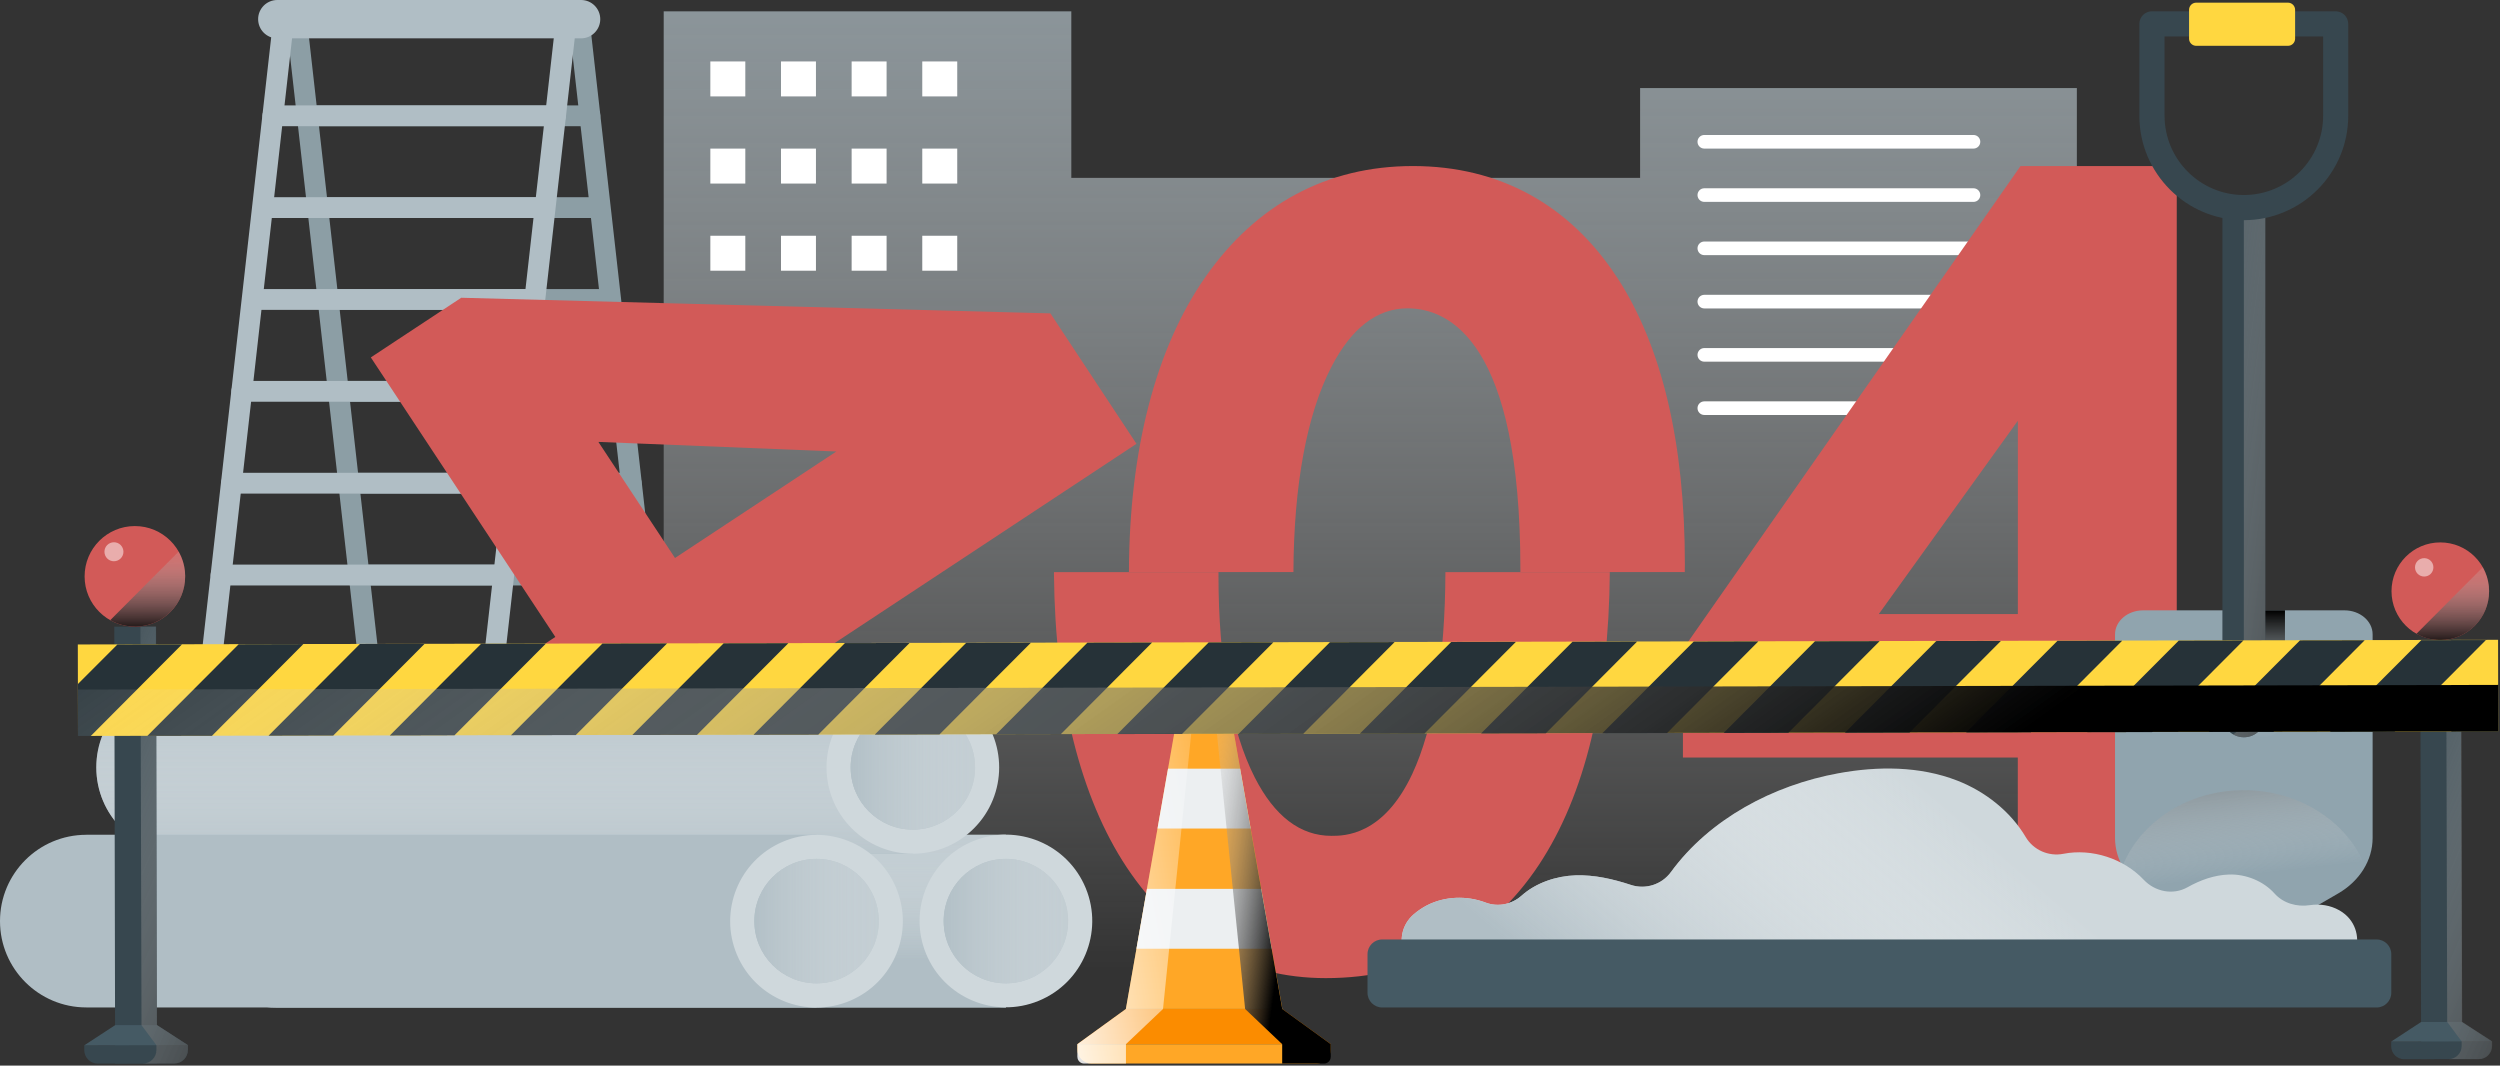 <svg width="861" height="367" viewBox="0 0 861 367" fill="none" xmlns="http://www.w3.org/2000/svg">
<rect x="0" y="0" width="861" height="367" fill="#333333" stroke="none"/>
<path style="mix-blend-mode:multiply" d="M564.851 30.34V61.252H368.96V3.912H228.578V334.805H368.96L715.271 336.866V30.34H564.851Z" fill="url(#paint0_linear_167_1933)"/>
<path d="M679.665 51.177H586.967C585.669 51.177 584.62 50.127 584.62 48.83C584.62 47.532 585.669 46.483 586.967 46.483H679.665C680.962 46.483 682.012 47.532 682.012 48.83C682.012 50.127 680.962 51.177 679.665 51.177Z" fill="white"/>
<path d="M679.665 69.533H586.967C585.669 69.533 584.62 68.484 584.62 67.186C584.62 65.888 585.669 64.839 586.967 64.839H679.665C680.962 64.839 682.012 65.888 682.012 67.186C682.012 68.484 680.962 69.533 679.665 69.533Z" fill="white"/>
<path d="M679.665 87.871H586.967C585.669 87.871 584.62 86.821 584.62 85.523C584.62 84.226 585.669 83.177 586.967 83.177H679.665C680.962 83.177 682.012 84.226 682.012 85.523C682.012 86.821 680.962 87.871 679.665 87.871Z" fill="white"/>
<path d="M679.665 106.227H586.967C585.669 106.227 584.62 105.177 584.62 103.88C584.62 102.582 585.669 101.533 586.967 101.533H679.665C680.962 101.533 682.012 102.582 682.012 103.88C682.012 105.177 680.962 106.227 679.665 106.227Z" fill="white"/>
<path d="M679.665 124.564H586.967C585.669 124.564 584.62 123.515 584.62 122.217C584.62 120.92 585.669 119.87 586.967 119.87H679.665C680.962 119.87 682.012 120.92 682.012 122.217C682.012 123.515 680.962 124.564 679.665 124.564Z" fill="white"/>
<path d="M679.665 142.921H586.967C585.669 142.921 584.62 141.871 584.62 140.574C584.62 139.276 585.669 138.227 586.967 138.227H679.665C680.962 138.227 682.012 139.276 682.012 140.574C682.012 141.871 680.962 142.921 679.665 142.921Z" fill="white"/>
<path d="M256.684 21.162H244.644V33.202H256.684V21.162Z" fill="white"/>
<path d="M281.013 21.162H268.973V33.202H281.013V21.162Z" fill="white"/>
<path d="M305.342 21.162H293.302V33.202H305.342V21.162Z" fill="white"/>
<path d="M329.671 21.162H317.631V33.202H329.671V21.162Z" fill="white"/>
<path d="M256.684 51.177H244.644V63.217H256.684V51.177Z" fill="white"/>
<path d="M281.013 51.177H268.973V63.217H281.013V51.177Z" fill="white"/>
<path d="M305.342 51.177H293.302V63.217H305.342V51.177Z" fill="white"/>
<path d="M329.671 51.177H317.631V63.217H329.671V51.177Z" fill="white"/>
<path d="M256.684 81.192H244.644V93.233H256.684V81.192Z" fill="white"/>
<path d="M281.013 81.192H268.973V93.233H281.013V81.192Z" fill="white"/>
<path d="M305.342 81.192H293.302V93.233H305.342V81.192Z" fill="white"/>
<path d="M329.671 81.192H317.631V93.233H329.671V81.192Z" fill="white"/>
<path d="M486.389 266.531C476.41 287.864 462.957 287.864 458.53 287.864C447.806 287.864 438.934 281.09 432.14 267.752C423.974 251.724 419.642 227.662 419.642 198.181C419.642 197.799 419.642 197.418 419.642 197.036H362.989C362.989 197.284 362.989 197.551 362.989 197.799V197.914C363.371 239.779 372.053 274.641 388.062 298.741C404.644 323.68 428.343 336.865 456.603 336.865C487.706 336.865 513.084 323.375 529.991 297.863C545.886 273.877 554.072 239.95 554.415 197.036H497.8C497.705 226.746 493.774 250.77 486.389 266.531Z" fill="#D25A58"/>
<path d="M441.604 347.475H387.756L391.4 326.714L395.007 306.106L398.651 285.345L402.277 264.737L404.986 249.281C405.502 246.304 408.097 244.129 411.131 244.129H418.267C421.301 244.129 423.877 246.304 424.411 249.281L427.121 264.737L430.746 285.345L434.391 306.106L437.997 326.714L441.642 347.475H441.604Z" fill="#FFA726"/>
<path d="M458.32 359.61H371.041L387.756 347.494H441.604L458.32 359.61Z" fill="#FB8C00"/>
<path d="M371.041 359.611H458.32V361.442C458.32 364.114 456.144 366.289 453.473 366.289H375.887C373.216 366.289 371.041 364.114 371.041 361.442V359.611Z" fill="#FFA726"/>
<path d="M430.708 285.345H398.651L402.258 264.737H427.102L430.708 285.345Z" fill="#ECEFF1"/>
<path d="M437.96 326.733H391.401L395.007 306.125H434.353L437.96 326.733Z" fill="#ECEFF1"/>
<path style="mix-blend-mode:multiply" d="M458.319 363.98V359.611L441.603 347.494L437.959 326.733L434.352 306.125L430.708 285.364L427.082 264.756L424.373 249.3C423.838 246.323 421.262 244.148 418.229 244.148L428.819 347.494L441.584 359.611V366.289H455.991C457.269 366.289 458.3 365.259 458.3 363.98H458.319Z" fill="url(#paint1_linear_167_1933)"/>
<path style="mix-blend-mode:multiply" d="M371.041 363.98V359.61L387.756 347.494L391.401 326.733L395.007 306.125L398.652 285.364L402.277 264.756L404.987 249.3C405.521 246.323 408.097 244.148 411.131 244.148L400.541 347.494L387.775 359.61V366.289H373.369C372.09 366.289 371.06 365.259 371.06 363.98H371.041Z" fill="url(#paint2_linear_167_1933)"/>
<path d="M556.951 95.618C540.618 70.487 516.308 57.187 486.617 57.187C456.926 57.187 432.597 70.411 415.118 95.427C398.002 119.927 388.919 155.056 388.805 197.017H445.458C445.573 167.097 450.076 142.673 458.529 126.358C465.455 112.963 474.271 106.189 484.728 106.189C499.249 106.189 523.616 117.847 523.616 195.872C523.616 196.253 523.616 196.635 523.616 197.017H580.231C580.231 196.12 580.269 195.242 580.269 194.345C580.269 152.614 572.427 119.393 556.971 95.598L556.951 95.618Z" fill="#D25A58"/>
<path d="M772.917 211.481H749.676V57.187H695.866L692.431 62.11L581.682 220.602L579.602 223.578V260.883H694.931V328.469H749.656V260.883H784.404V211.5H772.879L772.917 211.481ZM647.055 211.481L694.95 144.905V211.481H647.055Z" fill="#D25A58"/>
<path d="M138.036 329.023C136.223 329.023 134.677 327.668 134.467 325.836L98.518 7.022C98.289 5.057 99.72 3.263 101.685 3.053C103.67 2.843 105.444 4.255 105.654 6.221L141.604 325.035C141.833 327 140.402 328.794 138.436 329.004C138.303 329.004 138.169 329.023 138.036 329.023Z" fill="#8C9EA5"/>
<path d="M235.37 329.023C233.557 329.023 232.012 327.668 231.802 325.836L195.852 7.022C195.623 5.057 197.054 3.263 199.02 3.053C201.004 2.843 202.779 4.255 202.989 6.221L238.938 325.035C239.167 327 237.736 328.794 235.771 329.004C235.637 329.004 235.504 329.023 235.37 329.023Z" fill="#8C9EA5"/>
<path d="M203.161 43.468H105.826C103.842 43.468 102.239 41.865 102.239 39.881C102.239 37.896 103.842 36.293 105.826 36.293H203.161C205.146 36.293 206.749 37.896 206.749 39.881C206.749 41.865 205.146 43.468 203.161 43.468Z" fill="#8C9EA5"/>
<path d="M205.203 75.086H109.891C107.906 75.086 106.303 73.483 106.303 71.498C106.303 69.514 107.906 67.911 109.891 67.911H205.203C207.187 67.911 208.79 69.514 208.79 71.498C208.79 73.483 207.187 75.086 205.203 75.086Z" fill="#8C9EA5"/>
<path d="M207.225 106.723H113.955C111.97 106.723 110.367 105.12 110.367 103.136C110.367 101.151 111.97 99.548 113.955 99.548H207.225C209.21 99.548 210.813 101.151 210.813 103.136C210.813 105.12 209.21 106.723 207.225 106.723Z" fill="#8C9EA5"/>
<path d="M213.866 138.36H118.172C116.187 138.36 114.584 136.757 114.584 134.773C114.584 132.788 116.187 131.186 118.172 131.186H213.866C215.85 131.186 217.453 132.788 217.453 134.773C217.453 136.757 215.85 138.36 213.866 138.36Z" fill="#8C9EA5"/>
<path d="M217.395 169.997H121.129C119.144 169.997 117.542 168.394 117.542 166.41C117.542 164.425 119.144 162.823 121.129 162.823H217.395C219.38 162.823 220.983 164.425 220.983 166.41C220.983 168.394 219.38 169.997 217.395 169.997Z" fill="#8C9EA5"/>
<path d="M221.003 201.635H124.66C122.676 201.635 121.073 200.032 121.073 198.047C121.073 196.063 122.676 194.46 124.66 194.46H221.003C222.987 194.46 224.59 196.063 224.59 198.047C224.59 200.032 222.987 201.635 221.003 201.635Z" fill="#8C9EA5"/>
<path d="M200.127 13.204H95.502C91.858 13.204 88.9 10.247 88.9 6.602C88.9 2.958 91.858 0 95.502 0H200.127C203.771 0 206.729 2.958 206.729 6.602C206.729 10.247 203.771 13.204 200.127 13.204Z" fill="#B0BEC5"/>
<path d="M159.119 329.023C158.986 329.023 158.852 329.023 158.719 329.004C156.753 328.775 155.322 327 155.551 325.035L191.501 6.221C191.73 4.255 193.504 2.843 195.47 3.053C197.435 3.282 198.866 5.057 198.637 7.022L162.688 325.836C162.478 327.668 160.932 329.023 159.119 329.023Z" fill="#B0BEC5"/>
<path d="M61.766 329.023C61.633 329.023 61.499 329.023 61.365 329.004C59.4 328.775 57.969 327 58.198 325.035L94.147 6.221C94.376 4.255 96.151 2.843 98.117 3.053C100.082 3.282 101.513 5.057 101.284 7.022L65.334 325.836C65.124 327.668 63.579 329.023 61.766 329.023Z" fill="#B0BEC5"/>
<path d="M191.311 43.468H93.976C91.992 43.468 90.389 41.865 90.389 39.881C90.389 37.896 91.992 36.293 93.976 36.293H191.311C193.296 36.293 194.898 37.896 194.898 39.881C194.898 41.865 193.296 43.468 191.311 43.468Z" fill="#B0BEC5"/>
<path d="M187.246 75.086H91.934C89.949 75.086 88.347 73.483 88.347 71.498C88.347 69.514 89.949 67.911 91.934 67.911H187.246C189.231 67.911 190.834 69.514 190.834 71.498C190.834 73.483 189.231 75.086 187.246 75.086Z" fill="#B0BEC5"/>
<path d="M183.183 106.723H89.912C87.927 106.723 86.325 105.12 86.325 103.136C86.325 101.151 87.927 99.548 89.912 99.548H183.183C185.167 99.548 186.77 101.151 186.77 103.136C186.77 105.12 185.167 106.723 183.183 106.723Z" fill="#B0BEC5"/>
<path d="M178.965 138.36H83.271C81.286 138.36 79.683 136.757 79.683 134.773C79.683 132.788 81.286 131.186 83.271 131.186H178.965C180.949 131.186 182.552 132.788 182.552 134.773C182.552 136.757 180.949 138.36 178.965 138.36Z" fill="#B0BEC5"/>
<path d="M176.008 169.997H79.741C77.757 169.997 76.154 168.394 76.154 166.41C76.154 164.425 77.757 162.823 79.741 162.823H176.008C177.992 162.823 179.595 164.425 179.595 166.41C179.595 168.394 177.992 169.997 176.008 169.997Z" fill="#B0BEC5"/>
<path d="M172.477 201.635H76.134C74.149 201.635 72.546 200.032 72.546 198.047C72.546 196.063 74.149 194.46 76.134 194.46H172.477C174.461 194.46 176.064 196.063 176.064 198.047C176.064 200.032 174.461 201.635 172.477 201.635Z" fill="#B0BEC5"/>
<path d="M262.638 237.851L381.783 159.197L391.4 152.843L385.046 143.226L365.067 112.944L361.766 107.925L355.756 107.773L162.479 102.64L158.853 102.544L155.819 104.548L137.329 116.741L127.712 123.095L134.066 132.712L191.254 219.361L144.447 250.254L134.83 256.609L141.184 266.226L158.643 292.673L164.997 302.29L174.615 295.936L221.422 265.043L234.225 284.429L240.579 294.047L250.197 287.692L272.198 273.171L281.815 266.817L275.461 257.2L262.657 237.813L262.638 237.851ZM206.099 152.194L288.035 155.495L232.47 192.17L206.08 152.194H206.099Z" fill="#D25A58"/>
<path d="M94.931 287.502C78.502 287.502 65.202 300.821 65.202 317.231C65.202 333.641 78.521 346.96 94.931 346.96H346.426V287.483H94.931V287.502Z" fill="#B0BEC5"/>
<path style="mix-blend-mode:multiply" d="M94.931 287.502C78.502 287.502 65.202 300.821 65.202 317.231C65.202 333.641 78.521 346.96 94.931 346.96H346.426V287.483H94.931V287.502Z" fill="url(#paint3_linear_167_1933)"/>
<path d="M357.709 344.695C372.902 338.471 380.172 321.108 373.947 305.915C367.722 290.722 350.359 283.451 335.166 289.676C319.973 295.901 312.703 313.264 318.928 328.457C325.153 343.65 342.516 350.92 357.709 344.695Z" fill="#CFD8DC"/>
<path d="M346.426 338.659C358.261 338.659 367.855 329.066 367.855 317.231C367.855 305.396 358.261 295.802 346.426 295.802C334.592 295.802 324.998 305.396 324.998 317.231C324.998 329.066 334.592 338.659 346.426 338.659Z" fill="#B0BEC5"/>
<path style="mix-blend-mode:multiply" d="M346.426 338.659C358.261 338.659 367.855 329.066 367.855 317.231C367.855 305.396 358.261 295.802 346.426 295.802C334.592 295.802 324.998 305.396 324.998 317.231C324.998 329.066 334.592 338.659 346.426 338.659Z" fill="url(#paint4_linear_167_1933)"/>
<path d="M62.893 234.55C46.464 234.55 33.164 247.869 33.164 264.279C33.164 280.689 46.483 294.008 62.893 294.008H314.388V234.531H62.893V234.55Z" fill="#B0BEC5"/>
<path style="mix-blend-mode:multiply" d="M62.893 234.55C46.464 234.55 33.164 247.869 33.164 264.279C33.164 280.689 46.483 294.008 62.893 294.008H314.388V234.531H62.893V234.55Z" fill="url(#paint5_linear_167_1933)"/>
<path d="M335.404 285.31C347.014 273.7 347.014 254.877 335.404 243.267C323.794 231.657 304.971 231.657 293.361 243.267C281.751 254.877 281.751 273.701 293.361 285.31C304.971 296.92 323.794 296.92 335.404 285.31Z" fill="#CFD8DC"/>
<path d="M314.388 285.727C326.223 285.727 335.817 276.133 335.817 264.299C335.817 252.464 326.223 242.87 314.388 242.87C302.554 242.87 292.96 252.464 292.96 264.299C292.96 276.133 302.554 285.727 314.388 285.727Z" fill="#B0BEC5"/>
<path style="mix-blend-mode:multiply" d="M314.388 285.727C326.223 285.727 335.817 276.133 335.817 264.299C335.817 252.464 326.223 242.87 314.388 242.87C302.554 242.87 292.96 252.464 292.96 264.299C292.96 276.133 302.554 285.727 314.388 285.727Z" fill="url(#paint6_linear_167_1933)"/>
<path d="M29.729 287.502C13.3 287.502 0 300.82 0 317.231C0 333.641 13.319 346.96 29.729 346.96H281.224V287.482H29.729V287.502Z" fill="#B0BEC5"/>
<path d="M292.788 344.647C307.909 338.25 314.982 320.806 308.585 305.685C302.188 290.563 284.744 283.49 269.622 289.887C254.501 296.284 247.428 313.728 253.825 328.85C260.222 343.971 277.666 351.044 292.788 344.647Z" fill="#CFD8DC"/>
<path d="M281.224 338.659C293.059 338.659 302.653 329.066 302.653 317.231C302.653 305.396 293.059 295.802 281.224 295.802C269.39 295.802 259.796 305.396 259.796 317.231C259.796 329.066 269.39 338.659 281.224 338.659Z" fill="#B0BEC5"/>
<path style="mix-blend-mode:multiply" d="M281.224 338.659C293.059 338.659 302.653 329.066 302.653 317.231C302.653 305.396 293.059 295.802 281.224 295.802C269.39 295.802 259.796 305.396 259.796 317.231C259.796 329.066 269.39 338.659 281.224 338.659Z" fill="url(#paint7_linear_167_1933)"/>
<path d="M817.129 288.608V218.464C817.129 213.904 812.779 210.202 807.436 210.202H738.113C732.751 210.202 728.419 213.904 728.419 218.464V288.608C728.419 296.26 732.865 303.415 740.288 307.709L762.384 320.493C768.662 324.119 776.886 324.119 783.164 320.493L805.261 307.709C812.683 303.415 817.129 296.26 817.129 288.608Z" fill="#90A4AE"/>
<path style="mix-blend-mode:multiply" d="M772.173 210.202V246.533C772.173 250.617 775.474 253.918 779.558 253.918C783.641 253.918 786.942 250.617 786.942 246.533V210.202H772.154H772.173Z" fill="url(#paint8_linear_167_1933)"/>
<path d="M780.168 71.498V246.533C780.168 250.617 776.867 253.918 772.784 253.918C768.7 253.918 765.399 250.617 765.399 246.533V71.498H780.187H780.168Z" fill="#37474F"/>
<path style="mix-blend-mode:multiply" d="M769.081 252.926C770.169 253.555 771.428 253.918 772.783 253.918C776.867 253.918 780.168 250.617 780.168 246.533V71.498H772.783V246.533C772.783 249.262 771.295 251.647 769.081 252.926Z" fill="url(#paint9_linear_167_1933)"/>
<path d="M808.733 8.224V39.861C808.733 59.687 792.609 75.83 772.764 75.83C752.919 75.83 736.795 59.706 736.795 39.861V8.224C736.795 5.839 738.723 3.893 741.127 3.893H804.401C806.787 3.893 808.733 5.82 808.733 8.224ZM745.478 39.861C745.478 54.917 757.728 67.167 772.783 67.167C787.839 67.167 800.089 54.917 800.089 39.861V12.556H745.459V39.861H745.478Z" fill="#37474F"/>
<path d="M787.973 0.916H756.374C755.015 0.916 753.913 2.018 753.913 3.377V13.319C753.913 14.678 755.015 15.78 756.374 15.78H787.973C789.333 15.78 790.435 14.678 790.435 13.319V3.377C790.435 2.018 789.333 0.916 787.973 0.916Z" fill="#FFD740"/>
<path style="mix-blend-mode:multiply" d="M730.976 298.378C733.018 302.099 736.205 305.343 740.288 307.709L762.385 320.493C768.662 324.119 776.887 324.119 783.164 320.493L805.261 307.709C809.363 305.343 812.55 302.099 814.573 298.378C808.467 283.093 792.056 272.141 772.765 272.141C753.474 272.141 737.063 283.093 730.957 298.378H730.976Z" fill="url(#paint10_linear_167_1933)"/>
<path d="M495.224 336.484C483.832 336.484 478.318 322.211 486.981 314.807C488.316 313.681 489.767 312.689 491.312 311.869C497.533 308.625 505.127 308.377 511.672 310.857C515.889 312.441 520.66 311.487 523.999 308.491C528.941 304.064 535.925 301.679 542.68 301.469C549.167 301.278 555.503 302.728 561.704 304.77C566.742 306.43 572.313 304.637 575.443 300.362C588.8 282.063 610.629 270.442 633.126 266.321C646.731 263.821 661.138 263.821 674.037 268.821C683.711 272.58 692.432 279.449 697.66 288.284C700.293 292.749 705.56 295.058 710.655 294.046C720.443 292.119 731.434 295.706 738.285 302.977C742.215 307.136 748.398 308.377 753.378 305.572C757.824 303.072 762.614 301.355 767.689 301.183C773.49 300.992 779.577 303.492 783.336 307.709C786.37 311.105 791.045 312.422 795.529 311.735C798.983 311.22 802.589 311.773 805.623 313.49C805.681 313.529 805.738 313.548 805.795 313.586C816.614 319.902 811.863 336.579 799.327 336.579L495.224 336.503V336.484Z" fill="#CFD8DC"/>
<path style="mix-blend-mode:multiply" d="M495.224 336.484C483.832 336.484 478.318 322.211 486.981 314.807C488.316 313.681 489.767 312.689 491.312 311.869C497.533 308.625 505.127 308.377 511.672 310.857C515.889 312.441 520.66 311.487 523.999 308.491C528.941 304.064 535.925 301.679 542.68 301.469C549.167 301.278 555.503 302.728 561.704 304.77C566.742 306.43 572.313 304.637 575.443 300.362C588.8 282.063 610.629 270.442 633.126 266.321C646.731 263.821 661.138 263.821 674.037 268.821C683.711 272.58 692.432 279.449 697.66 288.284C700.293 292.749 705.56 295.058 710.655 294.046C720.443 292.119 731.434 295.706 738.285 302.977C742.215 307.136 748.398 308.377 753.378 305.572C757.824 303.072 762.614 301.355 767.689 301.183C773.49 300.992 779.577 303.492 783.336 307.709C786.37 311.105 791.045 312.422 795.529 311.735C798.983 311.22 802.589 311.773 805.623 313.49C805.681 313.529 805.738 313.548 805.795 313.586C816.614 319.902 811.863 336.579 799.327 336.579L495.224 336.503V336.484Z" fill="url(#paint11_linear_167_1933)"/>
<path d="M818.503 323.547H476.028C473.235 323.547 470.971 325.811 470.971 328.603V341.922C470.971 344.715 473.235 346.979 476.028 346.979H818.503C821.296 346.979 823.56 344.715 823.56 341.922V328.603C823.56 325.811 821.296 323.547 818.503 323.547Z" fill="#455A64"/>
<path d="M53.77 215.793L39.363 215.821L39.652 366.278L54.058 366.251L53.77 215.793Z" fill="#37474F"/>
<path d="M29.024 360.011V361.671C29.024 364.228 31.104 366.308 33.681 366.308L60.07 366.251C62.627 366.251 64.707 364.171 64.707 361.595V359.935L29.024 359.992V360.011Z" fill="#37474F"/>
<path d="M54.041 353.046L39.653 353.065L29.024 360.011L64.688 359.935L54.041 353.046Z" fill="#455A64"/>
<path style="mix-blend-mode:multiply" d="M54.039 353.046L53.677 215.812H48.372L48.735 353.065L53.867 359.973V361.633C53.867 364.19 51.807 366.27 49.25 366.27H60.069C62.626 366.251 64.706 364.171 64.706 361.595V359.935L54.058 353.027L54.039 353.046Z" fill="url(#paint12_linear_167_1933)"/>
<path d="M63.771 198.467C63.771 188.907 55.986 181.16 46.426 181.179C36.866 181.179 29.119 188.964 29.138 198.524C29.138 208.084 36.923 215.831 46.483 215.812C56.043 215.812 63.79 208.027 63.771 198.467Z" fill="#D25A58"/>
<g style="mix-blend-mode:soft-light" opacity="0.5">
<path d="M42.514 190.014C42.514 191.826 41.064 193.277 39.251 193.296C37.438 193.315 35.988 191.845 35.969 190.033C35.969 188.22 37.419 186.77 39.232 186.751C41.045 186.751 42.495 188.201 42.514 190.014Z" fill="white"/>
</g>
<path style="mix-blend-mode:multiply" d="M46.446 215.812H46.542C56.083 215.774 63.791 208.008 63.772 198.467C63.772 195.376 62.952 192.495 61.521 189.976L37.974 213.58C40.474 214.992 43.355 215.793 46.427 215.793L46.446 215.812Z" fill="url(#paint13_linear_167_1933)"/>
<path d="M847.531 220.356L833.563 220.383L833.84 364.735L847.808 364.708L847.531 220.356Z" fill="#37474F"/>
<path d="M823.522 358.713V360.316C823.522 362.797 825.544 364.819 828.025 364.8L853.632 364.743C856.113 364.743 858.136 362.72 858.117 360.24V358.637L823.503 358.694L823.522 358.713Z" fill="#37474F"/>
<path d="M847.793 351.958L833.825 351.977L823.521 358.713L858.135 358.637L847.793 351.958Z" fill="#455A64"/>
<path style="mix-blend-mode:multiply" d="M847.966 351.959L847.623 220.411H842.471L842.814 351.959L847.794 358.657V360.259C847.794 362.74 845.791 364.763 843.31 364.763H853.805C856.286 364.744 858.308 362.721 858.289 360.24V358.637L847.947 351.94L847.966 351.959Z" fill="url(#paint14_linear_167_1933)"/>
<path d="M857.24 203.581C857.24 194.307 849.683 186.789 840.41 186.808C831.136 186.808 823.618 194.364 823.637 203.638C823.656 212.912 831.193 220.43 840.467 220.411C849.741 220.411 857.259 212.854 857.24 203.581Z" fill="#D25A58"/>
<path style="mix-blend-mode:multiply" d="M840.429 220.43H840.524C849.779 220.391 857.259 212.854 857.24 203.6C857.24 200.604 856.438 197.799 855.064 195.376L832.224 218.273C834.647 219.647 837.452 220.43 840.429 220.43Z" fill="url(#paint15_linear_167_1933)"/>
<g style="mix-blend-mode:soft-light" opacity="0.5">
<path d="M838.061 195.395C838.061 197.15 836.649 198.562 834.894 198.562C833.138 198.562 831.726 197.15 831.726 195.395C831.726 193.639 833.138 192.227 834.894 192.227C836.649 192.227 838.061 193.639 838.061 195.395Z" fill="white"/>
</g>
<path d="M860.336 220.351L26.798 221.951L26.859 253.455L860.396 251.855L860.336 220.351Z" fill="#FFD740"/>
<path d="M62.702 221.899L31.256 253.479H26.848L26.809 235.6L40.434 221.956L62.702 221.899Z" fill="#263238"/>
<path d="M104.471 221.823L73.006 253.403L50.738 253.441L82.203 221.88L104.471 221.823Z" fill="#263238"/>
<path d="M146.222 221.746L114.775 253.307L92.488 253.364L123.953 221.785L146.222 221.746Z" fill="#263238"/>
<path d="M187.992 221.67L156.527 253.231L134.259 253.288L165.705 221.708L187.992 221.67Z" fill="#263238"/>
<path d="M229.742 221.594L198.296 253.154L176.009 253.193L207.474 221.632L229.742 221.594Z" fill="#263238"/>
<path d="M271.511 221.517L240.046 253.078L217.778 253.116L249.224 221.555L271.511 221.517Z" fill="#263238"/>
<path d="M313.261 221.441L281.815 253.002L259.528 253.04L290.993 221.479L313.261 221.441Z" fill="#263238"/>
<path d="M355.032 221.365L323.567 252.926L301.298 252.964L332.745 221.403L355.032 221.365Z" fill="#263238"/>
<path d="M396.782 221.288L365.336 252.849L343.049 252.887L374.514 221.327L396.782 221.288Z" fill="#263238"/>
<path d="M438.551 221.212L407.086 252.773L384.818 252.811L416.264 221.25L438.551 221.212Z" fill="#263238"/>
<path d="M480.301 221.136L448.855 252.696L426.568 252.735L458.033 221.174L480.301 221.136Z" fill="#263238"/>
<path d="M522.072 221.059L490.607 252.62L468.338 252.658L499.785 221.097L522.072 221.059Z" fill="#263238"/>
<path d="M563.822 220.964L532.376 252.544L510.089 252.582L541.554 221.021L563.822 220.964Z" fill="#263238"/>
<path d="M605.591 220.888L574.126 252.468L551.857 252.506L583.323 220.945L605.591 220.888Z" fill="#263238"/>
<path d="M647.343 220.811L615.896 252.372L593.628 252.429L625.074 220.849L647.343 220.811Z" fill="#263238"/>
<path d="M689.112 220.735L657.646 252.296L635.378 252.353L666.844 220.773L689.112 220.735Z" fill="#263238"/>
<path d="M730.881 220.659L699.415 252.219L677.147 252.258L708.593 220.697L730.881 220.659Z" fill="#263238"/>
<path d="M772.631 220.582L741.184 252.143L718.897 252.181L750.363 220.62L772.631 220.582Z" fill="#263238"/>
<path d="M814.401 220.506L782.955 252.067L760.668 252.105L792.114 220.544L814.401 220.506Z" fill="#263238"/>
<path d="M856.152 220.43L824.705 251.991L802.418 252.029L833.884 220.468L856.152 220.43Z" fill="#263238"/>
<path d="M860.368 235.714L860.388 251.914L844.168 251.953L860.368 235.714Z" fill="#263238"/>
<path style="mix-blend-mode:multiply" d="M860.384 235.883L26.847 237.484L26.877 253.455L860.415 251.854L860.384 235.883Z" fill="url(#paint16_linear_167_1933)"/>
<defs>
<linearGradient id="paint0_linear_167_1933" x1="471.924" y1="334.137" x2="471.924" y2="-141.948" gradientUnits="userSpaceOnUse">
<stop stop-color="white" stop-opacity="0"/>
<stop offset="1" stop-color="#90A4AE"/>
</linearGradient>
<linearGradient id="paint1_linear_167_1933" x1="404.509" y1="301.641" x2="443.645" y2="307.079" gradientUnits="userSpaceOnUse">
<stop stop-color="white" stop-opacity="0"/>
<stop offset="1"/>
</linearGradient>
<linearGradient id="paint2_linear_167_1933" x1="436.109" y1="298.435" x2="350.7" y2="314.082" gradientUnits="userSpaceOnUse">
<stop stop-color="white" stop-opacity="0"/>
<stop offset="1" stop-color="white"/>
</linearGradient>
<linearGradient id="paint3_linear_167_1933" x1="205.814" y1="268.363" x2="205.814" y2="330.893" gradientUnits="userSpaceOnUse">
<stop stop-color="white" stop-opacity="0"/>
<stop offset="1" stop-color="#B0BEC5"/>
</linearGradient>
<linearGradient id="paint4_linear_167_1933" x1="399.931" y1="317.231" x2="322.689" y2="317.231" gradientUnits="userSpaceOnUse">
<stop stop-color="white" stop-opacity="0"/>
<stop offset="1" stop-color="#B0BEC5"/>
</linearGradient>
<linearGradient id="paint5_linear_167_1933" x1="173.776" y1="231.02" x2="173.776" y2="305.934" gradientUnits="userSpaceOnUse">
<stop stop-color="white" stop-opacity="0"/>
<stop offset="1" stop-color="#B0BEC5"/>
</linearGradient>
<linearGradient id="paint6_linear_167_1933" x1="367.874" y1="264.299" x2="290.632" y2="264.299" gradientUnits="userSpaceOnUse">
<stop stop-color="white" stop-opacity="0"/>
<stop offset="1" stop-color="#B0BEC5"/>
</linearGradient>
<linearGradient id="paint7_linear_167_1933" x1="334.729" y1="317.231" x2="257.468" y2="317.231" gradientUnits="userSpaceOnUse">
<stop stop-color="white" stop-opacity="0"/>
<stop offset="1" stop-color="#B0BEC5"/>
</linearGradient>
<linearGradient id="paint8_linear_167_1933" x1="779.558" y1="253.937" x2="779.558" y2="210.202" gradientUnits="userSpaceOnUse">
<stop stop-color="white" stop-opacity="0"/>
<stop offset="1"/>
</linearGradient>
<linearGradient id="paint9_linear_167_1933" x1="736.528" y1="157.346" x2="823.75" y2="169.139" gradientUnits="userSpaceOnUse">
<stop stop-color="white" stop-opacity="0"/>
<stop offset="1"/>
</linearGradient>
<linearGradient id="paint10_linear_167_1933" x1="773.147" y1="301.545" x2="765.495" y2="234.054" gradientUnits="userSpaceOnUse">
<stop stop-color="white" stop-opacity="0"/>
<stop offset="1"/>
</linearGradient>
<linearGradient id="paint11_linear_167_1933" x1="680.391" y1="285.212" x2="593.322" y2="387.45" gradientUnits="userSpaceOnUse">
<stop stop-color="white" stop-opacity="0"/>
<stop offset="1" stop-color="#B0BEC5"/>
</linearGradient>
<linearGradient id="paint12_linear_167_1933" x1="8.865" y1="273.011" x2="127.076" y2="322.968" gradientUnits="userSpaceOnUse">
<stop stop-color="white" stop-opacity="0"/>
<stop offset="1"/>
</linearGradient>
<linearGradient id="paint13_linear_167_1933" x1="50.846" y1="183.495" x2="50.913" y2="218.834" gradientUnits="userSpaceOnUse">
<stop stop-color="white" stop-opacity="0"/>
<stop offset="1"/>
</linearGradient>
<linearGradient id="paint14_linear_167_1933" x1="804.534" y1="275.262" x2="918.2" y2="323.3" gradientUnits="userSpaceOnUse">
<stop stop-color="white" stop-opacity="0"/>
<stop offset="1"/>
</linearGradient>
<linearGradient id="paint15_linear_167_1933" x1="844.707" y1="189.05" x2="844.773" y2="223.339" gradientUnits="userSpaceOnUse">
<stop stop-color="white" stop-opacity="0"/>
<stop offset="1"/>
</linearGradient>
<linearGradient id="paint16_linear_167_1933" x1="275.633" y1="9.21" x2="532.513" y2="369.282" gradientUnits="userSpaceOnUse">
<stop stop-color="white" stop-opacity="0"/>
<stop offset="1"/>
</linearGradient>
</defs>
</svg>
